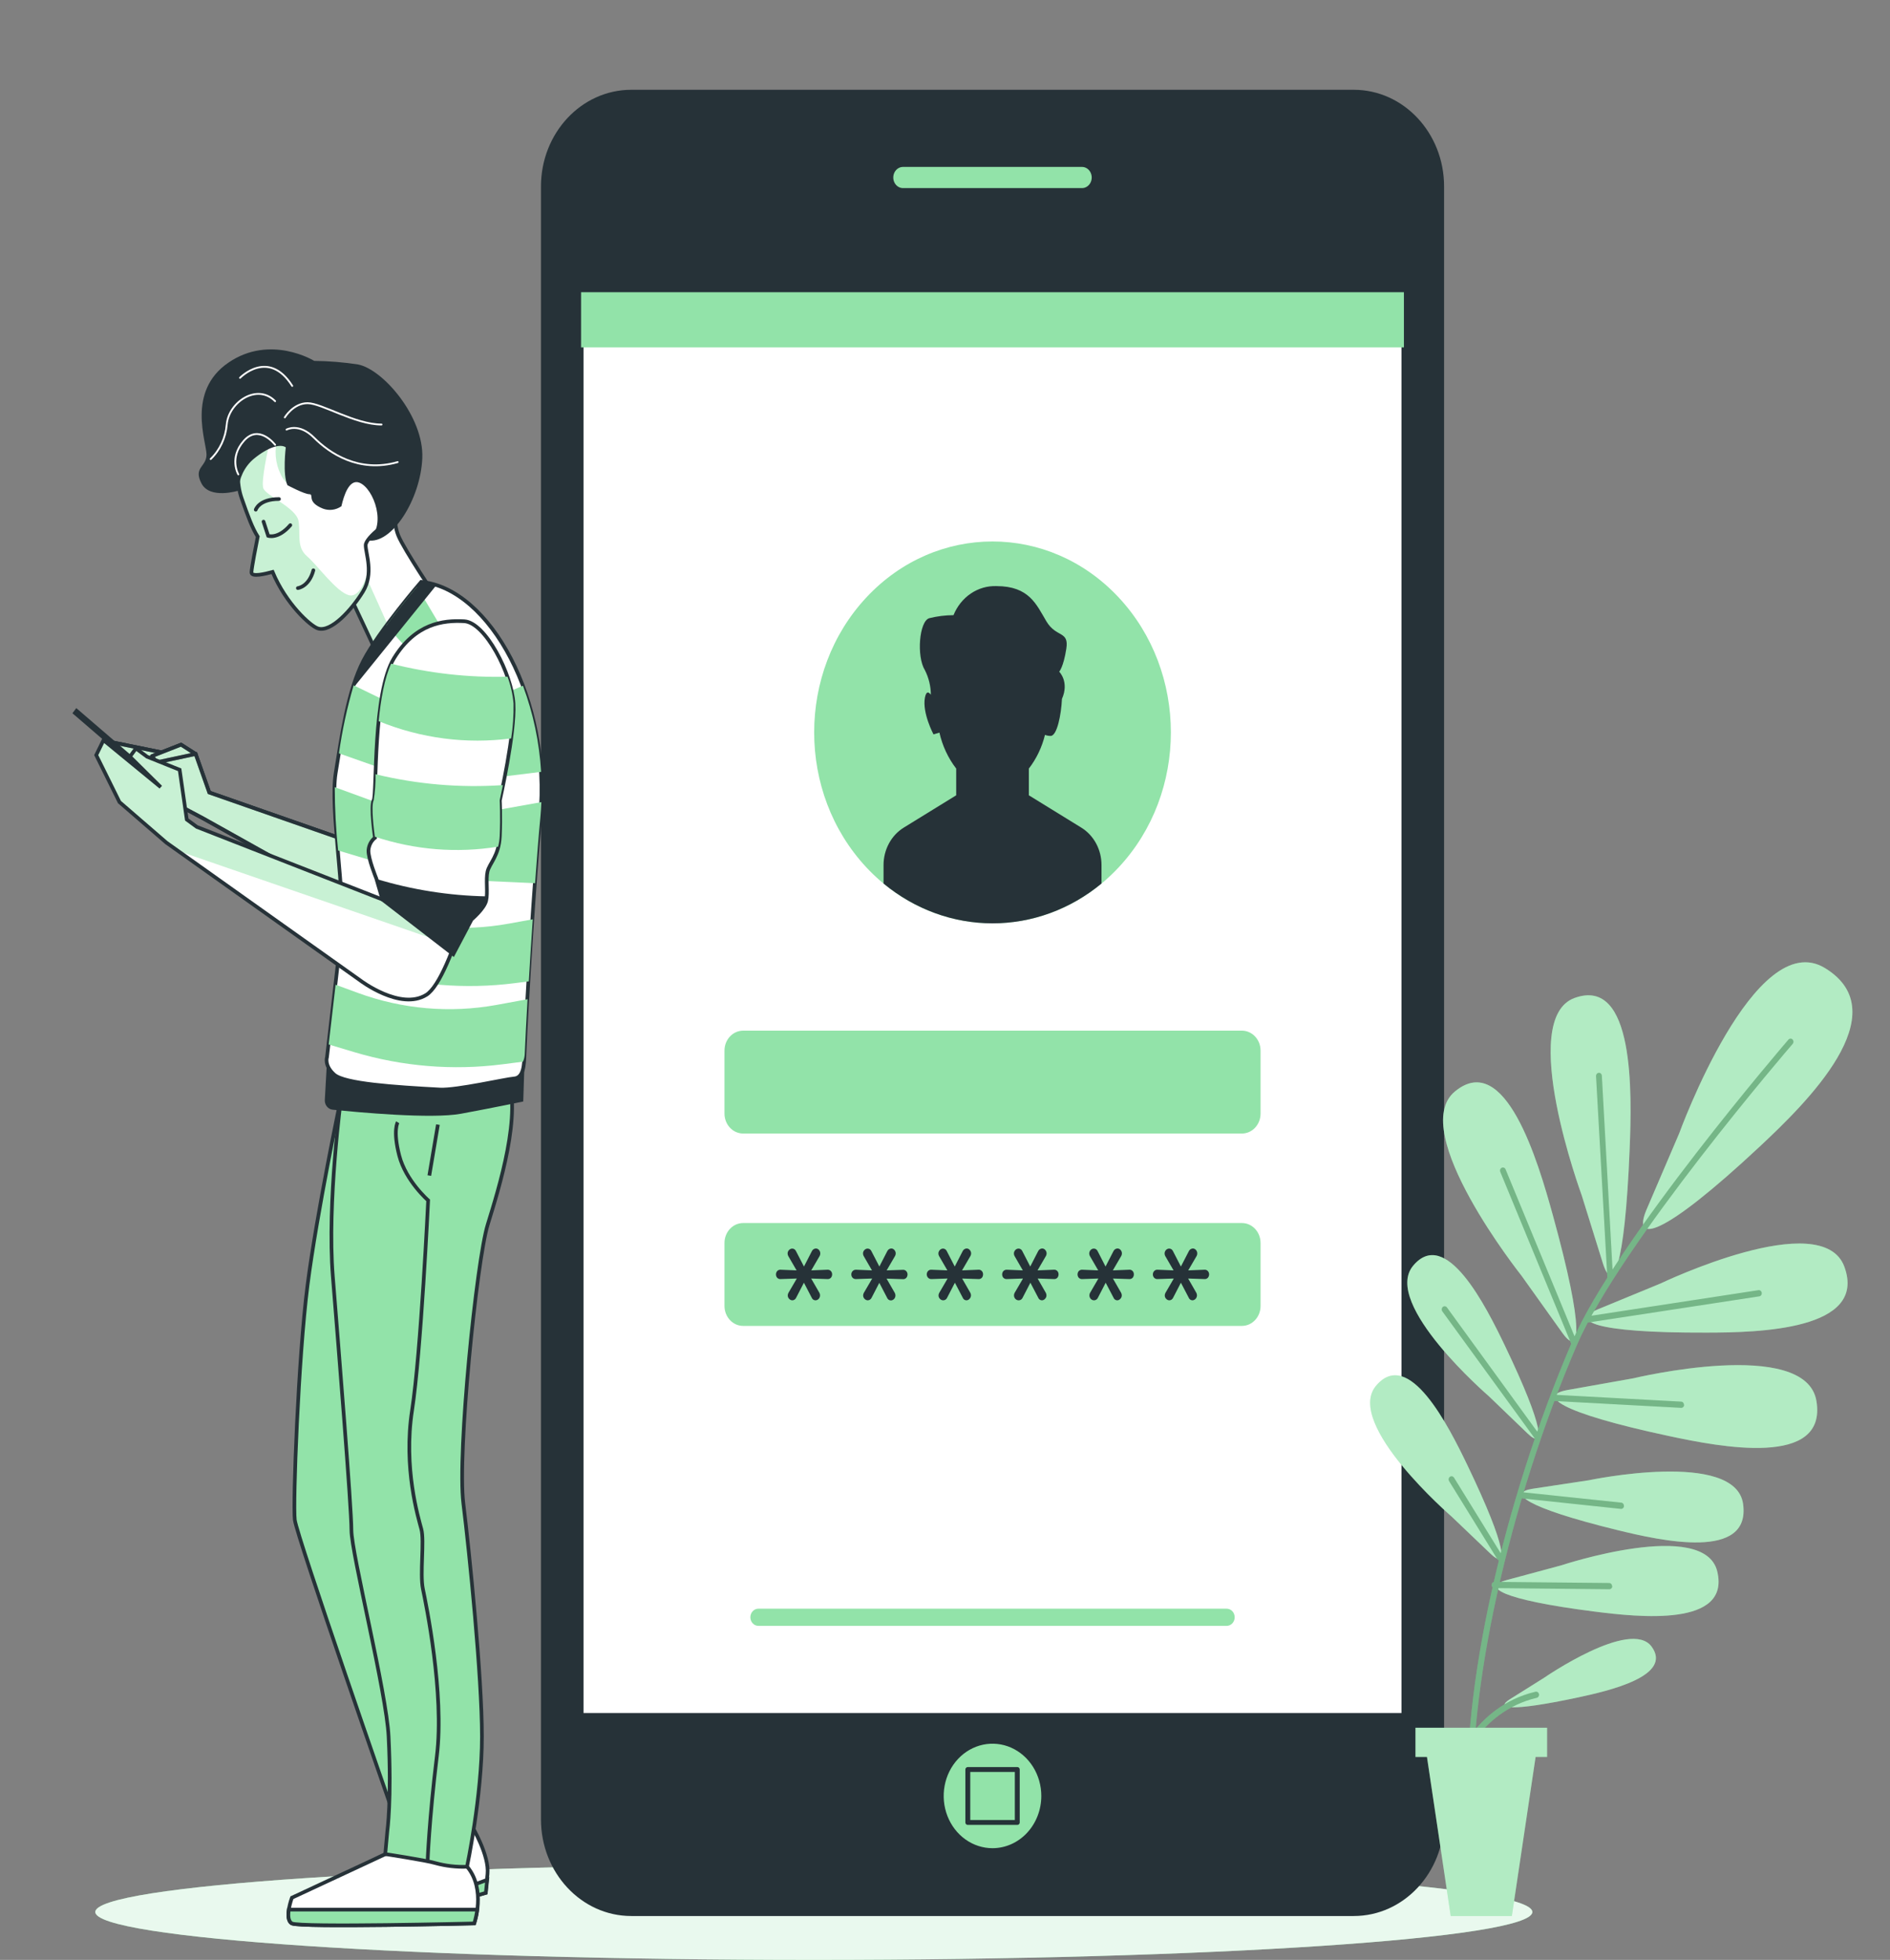 <svg width="517" height="536" viewBox="0 0 517 536" fill="none" xmlns="http://www.w3.org/2000/svg">
<rect x="0" y="0" width="517" height="536" fill="#808080" stroke="none"/>
<path d="M222.616 536C331.168 536 419.167 530.133 419.167 522.895C419.167 515.657 331.168 509.79 222.616 509.79C114.064 509.79 26.066 515.657 26.066 522.895C26.066 530.133 114.064 536 222.616 536Z" fill="#92E3A9"/>
<path opacity="0.8" d="M222.616 536C331.168 536 419.167 530.133 419.167 522.895C419.167 515.657 331.168 509.79 222.616 509.79C114.064 509.79 26.066 515.657 26.066 522.895C26.066 530.133 114.064 536 222.616 536Z" fill="white"/>
<path d="M370.315 24.555H172.684C159.04 24.555 147.979 36.394 147.979 50.997V497.555C147.979 512.159 159.04 523.997 172.684 523.997H370.315C383.96 523.997 395.021 512.159 395.021 497.555V50.997C395.021 36.394 383.96 24.555 370.315 24.555Z" fill="#263238"/>
<path d="M384.035 79.399H158.952V469.154H384.035V79.399Z" fill="white" stroke="#263238" stroke-width="1.337" stroke-miterlimit="10"/>
<path d="M305.997 237.222C325.05 216.83 325.05 183.768 305.997 163.376C286.944 142.984 256.054 142.984 237.001 163.376C217.948 183.768 217.948 216.83 237.001 237.222C256.054 257.614 286.944 257.614 305.997 237.222Z" fill="#92E3A9"/>
<path d="M335.552 444.644H207.46C207.172 444.646 206.886 444.587 206.619 444.47C206.352 444.353 206.11 444.181 205.905 443.964C205.701 443.746 205.539 443.487 205.428 443.202C205.317 442.918 205.26 442.612 205.26 442.304C205.259 441.994 205.314 441.687 205.424 441.4C205.534 441.114 205.696 440.854 205.901 440.635C206.105 440.416 206.349 440.242 206.616 440.125C206.884 440.007 207.171 439.947 207.46 439.949H335.552C335.84 439.949 336.126 440.01 336.392 440.129C336.658 440.247 336.9 440.421 337.103 440.64C337.306 440.858 337.467 441.118 337.576 441.404C337.686 441.689 337.741 441.995 337.739 442.304C337.739 442.924 337.509 443.52 337.099 443.959C336.688 444.398 336.132 444.644 335.552 444.644Z" fill="#92E3A9"/>
<path d="M339.722 281.87H203.277C200.461 281.87 198.178 284.313 198.178 287.327V304.542C198.178 307.556 200.461 309.999 203.277 309.999H339.722C342.538 309.999 344.821 307.556 344.821 304.542V287.327C344.821 284.313 342.538 281.87 339.722 281.87Z" fill="#92E3A9"/>
<path d="M339.722 334.481H203.277C200.461 334.481 198.178 336.925 198.178 339.939V357.154C198.178 360.168 200.461 362.611 203.277 362.611H339.722C342.538 362.611 344.821 360.168 344.821 357.154V339.939C344.821 336.925 342.538 334.481 339.722 334.481Z" fill="#92E3A9"/>
<path d="M295.792 226.346L281.436 217.501V210.193C283.515 207.501 285.021 204.357 285.849 200.98C286.343 201.167 286.863 201.264 287.387 201.265C289.167 201.265 290.299 195.359 290.49 191.14C292.562 186.445 289.739 183.696 289.739 183.696C289.739 183.696 290.909 182.444 291.685 177.423C292.46 172.401 288.951 174.497 286.217 169.897C283.484 165.297 281.525 160.289 272.549 160.289C270.075 160.202 267.634 160.914 265.543 162.331C263.453 163.748 261.809 165.806 260.825 168.237C258.591 168.245 256.364 168.524 254.188 169.067C251.441 169.897 250.666 179.519 253.005 183.288C254.053 185.348 254.612 187.652 254.633 189.997C254.01 189.181 253.361 188.963 253.005 190.814C252.23 194.992 255.358 200.843 255.358 200.843L256.973 200.354C257.786 203.963 259.356 207.328 261.563 210.193V217.501L247.207 226.346C245.531 227.382 244.138 228.872 243.17 230.666C242.201 232.46 241.691 234.495 241.689 236.566V241.629C250.227 248.688 260.711 252.517 271.5 252.517C282.288 252.517 292.772 248.688 301.31 241.629V236.566C301.311 234.494 300.802 232.458 299.833 230.664C298.864 228.869 297.47 227.38 295.792 226.346Z" fill="#263238"/>
<path d="M216.755 355.616C216.426 355.611 216.111 355.469 215.877 355.221C215.752 355.101 215.652 354.955 215.584 354.79C215.516 354.626 215.482 354.448 215.483 354.269C215.487 354.023 215.553 353.783 215.674 353.575L217.963 349.655L213.5 349.805C213.331 349.816 213.163 349.789 213.005 349.726C212.847 349.663 212.704 349.564 212.584 349.438C212.377 349.188 212.262 348.866 212.262 348.533C212.262 348.199 212.377 347.877 212.584 347.628C212.701 347.496 212.844 347.394 213.002 347.328C213.16 347.262 213.33 347.234 213.5 347.247L217.899 347.423L215.636 343.518C215.513 343.305 215.447 343.06 215.445 342.81C215.444 342.63 215.478 342.453 215.546 342.288C215.614 342.124 215.714 341.977 215.839 341.857C216.073 341.609 216.387 341.468 216.717 341.463C216.933 341.464 217.145 341.532 217.327 341.657C217.51 341.782 217.655 341.96 217.746 342.17L219.921 346.376L222.07 342.198C222.172 341.975 222.328 341.786 222.523 341.652C222.718 341.517 222.944 341.443 223.176 341.436C223.337 341.437 223.495 341.473 223.642 341.544C223.789 341.614 223.92 341.716 224.028 341.844C224.261 342.103 224.389 342.45 224.384 342.81C224.383 343.044 224.326 343.273 224.218 343.477L221.917 347.423L226.38 347.247C226.549 347.234 226.719 347.262 226.877 347.328C227.036 347.394 227.178 347.496 227.296 347.628C227.512 347.868 227.631 348.191 227.626 348.526C227.625 348.863 227.507 349.188 227.296 349.438C227.176 349.564 227.032 349.663 226.874 349.726C226.717 349.789 226.548 349.816 226.38 349.805L221.892 349.655L224.129 353.534C224.255 353.75 224.321 354 224.32 354.255C224.32 354.616 224.186 354.962 223.948 355.217C223.709 355.472 223.386 355.616 223.049 355.616C222.831 355.613 222.618 355.542 222.438 355.411C222.257 355.28 222.116 355.096 222.031 354.881L219.908 350.798L217.797 354.881C217.704 355.094 217.557 355.276 217.373 355.406C217.189 355.535 216.975 355.608 216.755 355.616Z" fill="#263238"/>
<path d="M237.379 355.616C237.05 355.611 236.735 355.469 236.501 355.221C236.376 355.101 236.277 354.955 236.209 354.79C236.141 354.626 236.106 354.448 236.107 354.269C236.111 354.023 236.177 353.783 236.298 353.575L238.587 349.655L234.136 349.805C233.967 349.813 233.797 349.785 233.638 349.722C233.478 349.659 233.332 349.562 233.208 349.438C233.04 349.251 232.927 349.015 232.886 348.759C232.844 348.503 232.875 348.24 232.975 348.004C233.076 347.767 233.24 347.569 233.447 347.434C233.654 347.299 233.894 347.233 234.136 347.247L238.523 347.423L236.26 343.518C236.137 343.305 236.071 343.06 236.069 342.81C236.068 342.63 236.102 342.453 236.17 342.288C236.238 342.124 236.338 341.977 236.463 341.857C236.697 341.609 237.012 341.468 237.341 341.463C237.557 341.464 237.769 341.532 237.951 341.657C238.134 341.782 238.279 341.96 238.371 342.17L240.545 346.376L242.694 342.198C242.796 341.975 242.953 341.786 243.148 341.652C243.343 341.517 243.568 341.443 243.8 341.436C243.961 341.435 244.12 341.471 244.267 341.541C244.414 341.612 244.545 341.715 244.652 341.844C244.77 341.971 244.863 342.122 244.926 342.288C244.99 342.453 245.022 342.631 245.021 342.81C245.016 343.045 244.955 343.275 244.843 343.477L242.541 347.423L247.017 347.274C247.184 347.262 247.352 347.29 247.508 347.355C247.665 347.421 247.805 347.524 247.92 347.655C248.136 347.896 248.255 348.219 248.25 348.553C248.249 348.89 248.132 349.215 247.92 349.465C247.802 349.591 247.661 349.689 247.505 349.753C247.35 349.816 247.183 349.843 247.017 349.832L242.516 349.682L244.754 353.561C244.879 353.778 244.945 354.027 244.944 354.282C244.944 354.643 244.81 354.989 244.572 355.245C244.333 355.5 244.01 355.643 243.673 355.643C243.455 355.64 243.242 355.569 243.062 355.438C242.881 355.308 242.74 355.123 242.656 354.908L240.532 350.826L238.421 354.908C238.324 355.117 238.176 355.293 237.992 355.417C237.808 355.542 237.596 355.611 237.379 355.616Z" fill="#263238"/>
<path d="M258.015 355.616C257.682 355.614 257.362 355.473 257.125 355.221C257 355.101 256.9 354.955 256.832 354.79C256.764 354.626 256.73 354.448 256.731 354.269C256.735 354.023 256.801 353.783 256.922 353.575L259.21 349.655L254.76 349.805C254.52 349.815 254.283 349.749 254.079 349.614C253.875 349.48 253.712 349.283 253.613 349.05C253.513 348.816 253.481 348.556 253.52 348.303C253.559 348.05 253.668 347.815 253.832 347.628C253.952 347.496 254.097 347.395 254.257 347.329C254.417 347.263 254.589 347.235 254.76 347.247L259.147 347.423L256.883 343.518C256.76 343.305 256.694 343.06 256.693 342.81C256.697 342.631 256.734 342.455 256.801 342.292C256.869 342.128 256.966 341.981 257.087 341.857C257.324 341.606 257.643 341.464 257.977 341.463C258.191 341.467 258.401 341.535 258.58 341.66C258.76 341.786 258.904 341.962 258.994 342.17L261.168 346.376L263.317 342.198C263.419 341.975 263.576 341.786 263.771 341.652C263.966 341.517 264.192 341.443 264.424 341.436C264.584 341.435 264.744 341.471 264.891 341.541C265.038 341.612 265.169 341.715 265.275 341.844C265.393 341.971 265.487 342.122 265.55 342.288C265.613 342.453 265.645 342.631 265.644 342.81C265.64 343.045 265.578 343.275 265.466 343.477L263.165 347.423L267.64 347.247C267.805 347.229 267.971 347.249 268.128 347.306C268.284 347.363 268.428 347.455 268.548 347.576C268.669 347.698 268.764 347.845 268.826 348.009C268.889 348.173 268.918 348.349 268.912 348.526C268.915 348.861 268.801 349.186 268.594 349.438C268.474 349.564 268.331 349.663 268.173 349.726C268.015 349.789 267.847 349.816 267.679 349.805L263.19 349.655L265.415 353.534C265.541 353.75 265.607 354 265.606 354.255C265.602 354.434 265.565 354.61 265.497 354.773C265.43 354.937 265.333 355.084 265.212 355.208C265.101 355.335 264.968 355.437 264.819 355.507C264.67 355.577 264.51 355.614 264.347 355.616C264.131 355.612 263.921 355.54 263.742 355.41C263.564 355.279 263.425 355.095 263.343 354.881L261.207 350.798L259.096 354.881C259.001 355.102 258.848 355.288 258.656 355.419C258.465 355.549 258.242 355.617 258.015 355.616Z" fill="#263238"/>
<path d="M278.639 355.616C278.306 355.614 277.986 355.473 277.749 355.221C277.51 354.97 277.373 354.628 277.368 354.269C277.364 354.024 277.426 353.783 277.546 353.575L279.835 349.655L275.384 349.805C275.215 349.813 275.045 349.785 274.886 349.722C274.726 349.659 274.58 349.562 274.456 349.438C274.249 349.188 274.134 348.866 274.134 348.533C274.134 348.199 274.249 347.877 274.456 347.628C274.579 347.501 274.725 347.401 274.884 347.336C275.044 347.27 275.214 347.24 275.384 347.247L279.784 347.423L277.533 343.518C277.41 343.305 277.344 343.06 277.343 342.81C277.347 342.631 277.383 342.455 277.451 342.292C277.519 342.128 277.616 341.981 277.737 341.857C277.974 341.606 278.293 341.464 278.627 341.463C278.843 341.464 279.055 341.532 279.238 341.657C279.42 341.782 279.565 341.96 279.657 342.17L281.818 346.376L283.967 342.198C284.069 341.975 284.226 341.786 284.421 341.652C284.616 341.517 284.842 341.443 285.073 341.436C285.234 341.435 285.393 341.471 285.54 341.541C285.687 341.612 285.819 341.715 285.925 341.844C286.043 341.971 286.136 342.122 286.2 342.288C286.263 342.453 286.295 342.631 286.294 342.81C286.289 343.045 286.228 343.275 286.116 343.477L283.815 347.423L288.29 347.247C288.455 347.229 288.621 347.249 288.778 347.306C288.934 347.363 289.077 347.455 289.198 347.576C289.318 347.698 289.413 347.845 289.476 348.009C289.539 348.173 289.568 348.349 289.562 348.526C289.564 348.861 289.451 349.186 289.244 349.438C289.124 349.564 288.981 349.663 288.823 349.726C288.665 349.789 288.497 349.816 288.328 349.805L283.84 349.655L286.065 353.534C286.19 353.75 286.257 354 286.256 354.255C286.257 354.435 286.223 354.612 286.155 354.777C286.087 354.941 285.987 355.088 285.862 355.208C285.751 355.335 285.617 355.437 285.469 355.507C285.32 355.577 285.159 355.614 284.997 355.616C284.781 355.612 284.57 355.54 284.392 355.41C284.213 355.279 284.074 355.095 283.992 354.881L281.856 350.798L279.746 354.881C279.649 355.106 279.492 355.295 279.296 355.426C279.099 355.557 278.871 355.623 278.639 355.616Z" fill="#263238"/>
<path d="M299.263 355.616C298.929 355.614 298.61 355.473 298.373 355.221C298.176 355.008 298.05 354.73 298.016 354.433C297.981 354.135 298.04 353.833 298.182 353.575L300.458 349.655L296.008 349.805C295.838 349.813 295.668 349.785 295.509 349.722C295.35 349.659 295.204 349.562 295.08 349.438C294.872 349.188 294.758 348.866 294.758 348.533C294.758 348.199 294.872 347.877 295.08 347.628C295.203 347.501 295.348 347.401 295.508 347.336C295.667 347.27 295.837 347.24 296.008 347.247L300.407 347.423L298.144 343.518C298.021 343.305 297.955 343.06 297.953 342.81C297.958 342.451 298.095 342.109 298.335 341.857C298.572 341.606 298.891 341.464 299.225 341.463C299.441 341.464 299.653 341.532 299.836 341.657C300.018 341.782 300.163 341.96 300.255 342.17L302.416 346.376L304.565 342.198C304.667 341.975 304.824 341.786 305.019 341.652C305.214 341.517 305.44 341.443 305.671 341.436C305.834 341.435 305.995 341.471 306.144 341.541C306.293 341.611 306.427 341.715 306.536 341.844C306.769 342.103 306.897 342.45 306.892 342.81C306.888 343.045 306.826 343.275 306.714 343.477L304.413 347.423L308.888 347.247C309.053 347.229 309.219 347.249 309.376 347.306C309.532 347.363 309.676 347.455 309.796 347.576C309.917 347.698 310.011 347.845 310.074 348.009C310.137 348.173 310.166 348.349 310.16 348.526C310.163 348.861 310.049 349.186 309.842 349.438C309.722 349.564 309.579 349.663 309.421 349.726C309.263 349.789 309.095 349.816 308.926 349.805L304.438 349.655L306.663 353.534C306.789 353.75 306.855 354 306.854 354.255C306.855 354.435 306.821 354.612 306.753 354.777C306.685 354.941 306.585 355.088 306.46 355.208C306.349 355.335 306.215 355.437 306.067 355.507C305.918 355.577 305.758 355.614 305.595 355.616C305.379 355.612 305.169 355.54 304.99 355.41C304.811 355.279 304.673 355.095 304.591 354.881L302.454 350.798L300.344 354.881C300.249 355.102 300.096 355.288 299.904 355.419C299.713 355.549 299.49 355.617 299.263 355.616Z" fill="#263238"/>
<path d="M319.887 355.616C319.558 355.611 319.243 355.469 319.01 355.221C318.885 355.101 318.785 354.955 318.717 354.79C318.649 354.626 318.614 354.448 318.616 354.269C318.619 354.023 318.685 353.783 318.806 353.575L321.082 349.655L316.632 349.805C316.468 349.818 316.304 349.795 316.149 349.736C315.994 349.678 315.853 349.585 315.733 349.465C315.613 349.345 315.518 349.199 315.454 349.037C315.39 348.876 315.358 348.701 315.36 348.526C315.36 348.359 315.39 348.194 315.448 348.04C315.507 347.886 315.594 347.746 315.704 347.628C315.821 347.496 315.964 347.394 316.122 347.328C316.28 347.262 316.45 347.234 316.619 347.247L321.019 347.423L318.755 343.518C318.632 343.305 318.566 343.06 318.565 342.81C318.569 342.451 318.707 342.109 318.946 341.857C319.183 341.606 319.503 341.464 319.836 341.463C320.053 341.464 320.265 341.532 320.447 341.657C320.629 341.782 320.775 341.96 320.866 342.17L323.028 346.376L325.189 342.198C325.29 341.977 325.445 341.789 325.638 341.655C325.83 341.521 326.053 341.445 326.283 341.436C326.446 341.435 326.607 341.471 326.756 341.541C326.905 341.611 327.038 341.715 327.147 341.844C327.381 342.103 327.509 342.45 327.503 342.81C327.503 343.044 327.446 343.273 327.338 343.477L325.037 347.423L329.5 347.247C329.669 347.234 329.839 347.262 329.997 347.328C330.155 347.394 330.298 347.496 330.415 347.628C330.632 347.868 330.751 348.191 330.746 348.526C330.745 348.863 330.627 349.188 330.415 349.438C330.295 349.564 330.152 349.663 329.994 349.726C329.836 349.789 329.668 349.816 329.5 349.805L325.011 349.655L327.236 353.534C327.362 353.75 327.428 354 327.427 354.255C327.422 354.614 327.285 354.956 327.046 355.208C326.814 355.461 326.499 355.607 326.168 355.616C325.952 355.612 325.742 355.54 325.563 355.41C325.385 355.279 325.246 355.095 325.164 354.881L323.028 350.798L320.917 354.881C320.825 355.093 320.681 355.275 320.499 355.404C320.317 355.534 320.105 355.607 319.887 355.616Z" fill="#263238"/>
<g style="mix-blend-mode:multiply">
<path d="M384.035 79.916H158.952V95.008H384.035V79.916Z" fill="#92E3A9"/>
</g>
<path d="M295.97 52.113H247.016C246.133 52.113 245.286 51.737 244.661 51.069C244.036 50.4 243.685 49.493 243.685 48.548C243.685 47.602 244.036 46.695 244.661 46.026C245.286 45.358 246.133 44.982 247.016 44.982H295.97C296.853 44.982 297.701 45.358 298.325 46.026C298.95 46.695 299.301 47.602 299.301 48.548C299.301 49.493 298.95 50.4 298.325 51.069C297.701 51.737 296.853 52.113 295.97 52.113Z" fill="#92E3A9" stroke="#263238" stroke-width="1.337" stroke-linecap="round" stroke-linejoin="round"/>
<path d="M284.844 491.173C284.846 488.346 284.065 485.581 282.599 483.229C281.133 480.877 279.048 479.044 276.608 477.96C274.168 476.877 271.482 476.593 268.891 477.144C266.3 477.695 263.92 479.056 262.052 481.055C260.185 483.055 258.913 485.602 258.398 488.375C257.883 491.148 258.149 494.022 259.161 496.634C260.173 499.245 261.886 501.477 264.084 503.046C266.281 504.615 268.864 505.451 271.506 505.449C275.042 505.445 278.433 503.94 280.933 501.263C283.434 498.587 284.84 494.958 284.844 491.173Z" fill="#92E3A9"/>
<path d="M278.27 483.933H264.741V498.413H278.27V483.933Z" fill="#92E3A9" stroke="#263238" stroke-width="1.337" stroke-linecap="round" stroke-linejoin="round"/>
<path d="M432.657 326.861C432.657 326.861 414.932 278.658 430.712 272.929C447.14 266.955 446.415 298.786 445.779 314.3C444.444 347.451 441.024 353.615 438.468 345.518L432.657 326.861ZM427.33 364.462C432.199 371.266 433.573 364.217 424.787 332.386C420.667 317.416 411.715 287.137 397.983 298.5C384.798 309.387 416.178 348.852 416.178 348.852L427.33 364.462ZM417.92 392.087C422.561 396.497 422.65 390.931 411.626 367.945C406.451 357.181 395.504 335.393 386.539 346.171C377.931 356.569 407.265 381.84 407.265 381.84L417.92 392.087ZM407.748 424.939C412.389 429.362 412.478 423.782 401.454 400.811C396.279 390.046 385.332 368.245 376.367 379.037C367.81 389.461 397.055 414.732 397.055 414.732L407.748 424.939ZM437.12 358.065C429.695 361.168 435.594 364.543 466.607 364.448C481.153 364.448 510.855 363.74 504.523 346.444C498.458 329.827 454.286 350.989 454.286 350.989L437.12 358.065ZM428.665 380.166C420.807 381.622 425.969 386.195 456.384 392.7C470.637 395.762 499.869 401.409 496.881 383.174C494.02 365.591 446.796 376.941 446.796 376.941L428.665 380.166ZM419.205 407.152C412.516 408.187 416.789 412.174 442.359 418.434C454.349 421.373 478.953 426.885 476.817 411.33C474.782 396.361 434.603 404.825 434.603 404.825L419.205 407.152ZM412.021 432.152C405.472 433.934 410.113 437.418 436.179 440.739C448.386 442.29 473.396 444.985 469.747 429.756C466.225 415.141 427.113 428.083 427.113 428.083L412.021 432.152ZM450.344 330.943C446.529 340.088 454.451 338.7 481.382 313.551C493.995 301.752 519.298 277.066 499.259 264.777C480.021 252.965 459.334 309.959 459.334 309.959L450.344 330.943ZM413.012 464.717C408.982 467.235 412.936 468.215 431.424 464.268C440.096 462.431 457.731 458.348 451.768 450.292C445.995 442.535 422.345 458.866 422.345 458.866L413.012 464.717Z" fill="#92E3A9"/>
<path opacity="0.3" d="M432.657 326.861C432.657 326.861 414.932 278.658 430.712 272.929C447.14 266.955 446.415 298.786 445.779 314.3C444.444 347.451 441.024 353.615 438.468 345.518L432.657 326.861ZM427.33 364.462C432.199 371.266 433.573 364.217 424.787 332.386C420.667 317.416 411.715 287.137 397.983 298.5C384.798 309.387 416.178 348.852 416.178 348.852L427.33 364.462ZM417.92 392.087C422.561 396.497 422.65 390.931 411.626 367.945C406.451 357.181 395.504 335.393 386.539 346.171C377.931 356.569 407.265 381.84 407.265 381.84L417.92 392.087ZM407.748 424.939C412.389 429.362 412.478 423.782 401.454 400.811C396.279 390.046 385.332 368.245 376.367 379.037C367.81 389.461 397.055 414.732 397.055 414.732L407.748 424.939ZM437.12 358.065C429.695 361.168 435.594 364.543 466.607 364.448C481.153 364.448 510.855 363.74 504.523 346.444C498.458 329.827 454.286 350.989 454.286 350.989L437.12 358.065ZM428.665 380.166C420.807 381.622 425.969 386.195 456.384 392.7C470.637 395.762 499.869 401.409 496.881 383.174C494.02 365.591 446.796 376.941 446.796 376.941L428.665 380.166ZM419.205 407.152C412.516 408.187 416.789 412.174 442.359 418.434C454.349 421.373 478.953 426.885 476.817 411.33C474.782 396.361 434.603 404.825 434.603 404.825L419.205 407.152ZM412.021 432.152C405.472 433.934 410.113 437.418 436.179 440.739C448.386 442.29 473.396 444.985 469.747 429.756C466.225 415.141 427.113 428.083 427.113 428.083L412.021 432.152ZM450.344 330.943C446.529 340.088 454.451 338.7 481.382 313.551C493.995 301.752 519.298 277.066 499.259 264.777C480.021 252.965 459.334 309.959 459.334 309.959L450.344 330.943ZM413.012 464.717C408.982 467.235 412.936 468.215 431.424 464.268C440.096 462.431 457.731 458.348 451.768 450.292C445.995 442.535 422.345 458.866 422.345 458.866L413.012 464.717Z" fill="white"/>
<path d="M440.477 349.301L437.387 294.281L440.477 349.301ZM430.699 367.455L411.169 320.138L430.699 367.455ZM481.102 353.697L434.297 360.882L481.102 353.697ZM420.578 392.958L395.237 358.161L420.578 392.958ZM425.028 382.289L459.944 384.167L425.028 382.289ZM416.763 408.976L443.465 411.806L416.763 408.976ZM410.317 425.932L397.055 404.58L410.317 425.932ZM408.791 433.472L440.185 433.785L408.791 433.472ZM402.433 496.507C402.644 496.49 402.839 496.384 402.977 496.214C403.115 496.043 403.185 495.821 403.171 495.596C401.175 463.506 412.771 410.949 431.373 367.809C443.262 340.238 489.863 286.048 490.358 285.503C490.508 285.343 490.592 285.125 490.592 284.898C490.592 284.671 490.508 284.453 490.358 284.292C490.285 284.213 490.198 284.151 490.102 284.108C490.006 284.065 489.903 284.043 489.799 284.043C489.695 284.043 489.592 284.065 489.496 284.108C489.4 284.151 489.313 284.213 489.239 284.292C488.769 284.837 441.977 339.231 429.987 367.047C411.041 411.235 399.598 462.839 401.632 495.704C401.648 495.921 401.739 496.124 401.887 496.272C402.036 496.421 402.23 496.505 402.433 496.507ZM440.464 350.145C440.675 350.131 440.871 350.029 441.012 349.861C441.152 349.693 441.225 349.472 441.214 349.247L438.176 294.199C438.171 294.087 438.145 293.977 438.1 293.876C438.055 293.775 437.992 293.684 437.913 293.609C437.835 293.535 437.744 293.477 437.645 293.441C437.546 293.404 437.441 293.389 437.336 293.397C437.126 293.411 436.929 293.513 436.789 293.681C436.649 293.849 436.576 294.07 436.586 294.295L439.676 349.315C439.686 349.532 439.773 349.736 439.92 349.885C440.067 350.035 440.262 350.118 440.464 350.118V350.145ZM430.979 368.231C431.169 368.139 431.319 367.97 431.395 367.762C431.471 367.553 431.467 367.321 431.386 367.115L411.843 319.798C411.758 319.592 411.601 319.43 411.406 319.349C411.21 319.267 410.992 319.272 410.8 319.362C410.608 319.452 410.457 319.621 410.381 319.83C410.304 320.039 410.309 320.272 410.393 320.478L429.923 367.796C429.985 367.947 430.086 368.077 430.214 368.169C430.343 368.261 430.494 368.311 430.648 368.313C430.78 368.32 430.911 368.292 431.03 368.231H430.979ZM434.361 361.699L481.14 354.541C481.253 354.538 481.364 354.51 481.466 354.458C481.568 354.407 481.659 354.332 481.732 354.24C481.806 354.148 481.86 354.041 481.892 353.925C481.924 353.809 481.932 353.687 481.917 353.567C481.902 353.447 481.863 353.332 481.803 353.23C481.743 353.127 481.664 353.039 481.57 352.972C481.476 352.904 481.37 352.859 481.259 352.839C481.147 352.818 481.033 352.823 480.924 352.853L434.145 360.011C433.936 360.026 433.741 360.129 433.602 360.297C433.464 360.465 433.394 360.686 433.407 360.91C433.421 361.133 433.517 361.342 433.674 361.49C433.832 361.638 434.038 361.713 434.247 361.699H434.361ZM421.023 393.639C421.189 393.499 421.297 393.295 421.323 393.071C421.349 392.846 421.292 392.62 421.163 392.441L395.809 357.575C395.679 357.395 395.487 357.277 395.276 357.248C395.065 357.218 394.852 357.28 394.683 357.419C394.515 357.558 394.405 357.763 394.377 357.989C394.35 358.215 394.407 358.443 394.537 358.623L419.942 393.543C420.016 393.645 420.11 393.727 420.218 393.784C420.326 393.841 420.445 393.87 420.565 393.87C420.755 393.86 420.935 393.778 421.074 393.639H421.023ZM460.643 384.208C460.65 383.983 460.574 383.764 460.431 383.598C460.288 383.433 460.091 383.334 459.88 383.323L425.028 381.432C424.832 381.446 424.648 381.537 424.511 381.687C424.373 381.837 424.292 382.036 424.283 382.246C424.274 382.456 424.336 382.662 424.46 382.825C424.583 382.989 424.758 383.098 424.952 383.133L459.868 385.024C460.078 385.032 460.283 384.95 460.437 384.797C460.592 384.645 460.684 384.433 460.694 384.208H460.643ZM444.203 411.888C444.215 411.776 444.206 411.663 444.177 411.554C444.147 411.446 444.098 411.345 444.032 411.258C443.965 411.17 443.883 411.098 443.79 411.045C443.697 410.992 443.595 410.959 443.49 410.949L416.789 408.132C416.685 408.121 416.58 408.132 416.481 408.164C416.381 408.196 416.288 408.249 416.208 408.32C416.128 408.391 416.061 408.478 416.012 408.577C415.964 408.675 415.934 408.783 415.924 408.894C415.906 409.117 415.971 409.339 416.104 409.512C416.237 409.685 416.428 409.795 416.636 409.819L443.338 412.65H443.414C443.619 412.665 443.822 412.594 443.979 412.452C444.135 412.309 444.234 412.107 444.253 411.888H444.203ZM410.698 426.64C410.875 426.515 410.998 426.32 411.041 426.098C411.084 425.877 411.043 425.646 410.927 425.456L397.729 404.104C397.608 403.92 397.425 403.793 397.219 403.75C397.013 403.707 396.799 403.751 396.623 403.872C396.446 403.997 396.323 404.192 396.28 404.414C396.237 404.636 396.278 404.867 396.394 405.056L409.592 426.409C409.667 426.525 409.768 426.621 409.885 426.687C410.003 426.754 410.133 426.789 410.266 426.79C410.438 426.8 410.608 426.747 410.749 426.64H410.698ZM440.986 433.785C440.982 433.561 440.899 433.346 440.752 433.187C440.605 433.027 440.406 432.934 440.197 432.927L408.804 432.614C408.595 432.614 408.394 432.703 408.246 432.861C408.098 433.02 408.015 433.234 408.015 433.458C408.012 433.57 408.03 433.682 408.068 433.787C408.106 433.892 408.164 433.987 408.238 434.068C408.311 434.148 408.4 434.211 408.497 434.254C408.594 434.296 408.699 434.317 408.804 434.315L440.197 434.628C440.305 434.634 440.412 434.616 440.513 434.576C440.613 434.537 440.706 434.475 440.784 434.397C440.862 434.318 440.925 434.223 440.968 434.118C441.012 434.013 441.035 433.899 441.036 433.785H440.986ZM398.86 484.028C398.924 483.878 404.277 468.092 420.374 464.323C420.582 464.274 420.762 464.139 420.877 463.947C420.991 463.756 421.03 463.524 420.985 463.302C420.933 463.084 420.806 462.896 420.628 462.777C420.45 462.658 420.236 462.617 420.031 462.662C403.056 466.636 397.424 483.307 397.36 483.47C397.295 483.685 397.31 483.919 397.402 484.122C397.495 484.325 397.657 484.482 397.856 484.559H398.11C398.279 484.574 398.449 484.531 398.593 484.436C398.737 484.34 398.849 484.197 398.911 484.028H398.86ZM402.433 496.507C402.644 496.49 402.839 496.384 402.977 496.214C403.115 496.043 403.185 495.821 403.171 495.596C401.175 463.506 412.771 410.949 431.373 367.809C443.262 340.238 489.863 286.048 490.358 285.503C490.508 285.343 490.592 285.125 490.592 284.898C490.592 284.671 490.508 284.453 490.358 284.292C490.285 284.213 490.198 284.151 490.102 284.108C490.006 284.065 489.903 284.043 489.799 284.043C489.695 284.043 489.592 284.065 489.496 284.108C489.4 284.151 489.313 284.213 489.239 284.292C488.769 284.837 441.977 339.231 429.987 367.047C411.041 411.235 399.598 462.839 401.632 495.704C401.648 495.921 401.739 496.124 401.887 496.272C402.036 496.421 402.23 496.505 402.433 496.507ZM440.464 350.145C440.675 350.131 440.871 350.029 441.012 349.861C441.152 349.693 441.225 349.472 441.214 349.247L438.176 294.199C438.171 294.087 438.145 293.977 438.1 293.876C438.055 293.775 437.992 293.684 437.913 293.609C437.835 293.535 437.744 293.477 437.645 293.441C437.546 293.404 437.441 293.389 437.336 293.397C437.126 293.411 436.929 293.513 436.789 293.681C436.649 293.849 436.576 294.07 436.586 294.295L439.676 349.315C439.686 349.532 439.773 349.736 439.92 349.885C440.067 350.035 440.262 350.118 440.464 350.118V350.145ZM430.979 368.231C431.169 368.139 431.319 367.97 431.395 367.762C431.471 367.553 431.467 367.321 431.386 367.115L411.843 319.798C411.758 319.592 411.601 319.43 411.406 319.349C411.21 319.267 410.992 319.272 410.8 319.362C410.608 319.452 410.457 319.621 410.381 319.83C410.304 320.039 410.309 320.272 410.393 320.478L429.923 367.796C429.985 367.947 430.086 368.077 430.214 368.169C430.343 368.261 430.494 368.311 430.648 368.313C430.78 368.32 430.911 368.292 431.03 368.231H430.979ZM434.361 361.699L481.14 354.541C481.253 354.538 481.364 354.51 481.466 354.458C481.568 354.407 481.659 354.332 481.732 354.24C481.806 354.148 481.86 354.041 481.892 353.925C481.924 353.809 481.932 353.687 481.917 353.567C481.902 353.447 481.863 353.332 481.803 353.23C481.743 353.127 481.664 353.039 481.57 352.972C481.476 352.904 481.37 352.859 481.259 352.839C481.147 352.818 481.033 352.823 480.924 352.853L434.145 360.011C433.936 360.026 433.741 360.129 433.602 360.297C433.464 360.465 433.394 360.686 433.407 360.91C433.421 361.133 433.517 361.342 433.674 361.49C433.832 361.638 434.038 361.713 434.247 361.699H434.361ZM421.023 393.639C421.189 393.499 421.297 393.295 421.323 393.071C421.349 392.846 421.292 392.62 421.163 392.441L395.809 357.575C395.744 357.486 395.664 357.411 395.573 357.355C395.482 357.299 395.381 357.262 395.276 357.248C395.172 357.233 395.066 357.241 394.964 357.27C394.862 357.3 394.767 357.35 394.683 357.419C394.6 357.488 394.53 357.573 394.477 357.671C394.425 357.769 394.391 357.877 394.377 357.989C394.364 358.101 394.371 358.214 394.398 358.323C394.426 358.432 394.473 358.534 394.537 358.623L419.942 393.543C420.016 393.645 420.11 393.727 420.218 393.784C420.326 393.841 420.445 393.87 420.565 393.87C420.755 393.86 420.935 393.778 421.074 393.639H421.023ZM460.643 384.208C460.65 383.983 460.574 383.764 460.431 383.598C460.288 383.433 460.091 383.334 459.88 383.323L425.028 381.432C424.832 381.446 424.648 381.537 424.511 381.687C424.373 381.837 424.292 382.036 424.283 382.246C424.274 382.456 424.336 382.662 424.46 382.825C424.583 382.989 424.758 383.098 424.952 383.133L459.868 385.024C460.078 385.032 460.283 384.95 460.437 384.797C460.592 384.645 460.684 384.433 460.694 384.208H460.643ZM444.203 411.888C444.215 411.776 444.206 411.663 444.177 411.554C444.147 411.446 444.098 411.345 444.032 411.258C443.965 411.17 443.883 411.098 443.79 411.045C443.697 410.992 443.595 410.959 443.49 410.949L416.789 408.132C416.685 408.121 416.58 408.132 416.481 408.164C416.381 408.196 416.288 408.249 416.208 408.32C416.128 408.391 416.061 408.478 416.012 408.577C415.964 408.675 415.934 408.783 415.924 408.894C415.906 409.117 415.971 409.339 416.104 409.512C416.237 409.685 416.428 409.795 416.636 409.819L443.338 412.65H443.414C443.619 412.665 443.822 412.594 443.979 412.452C444.135 412.309 444.234 412.107 444.253 411.888H444.203ZM410.698 426.64C410.875 426.515 410.998 426.32 411.041 426.098C411.084 425.877 411.043 425.646 410.927 425.456L397.729 404.104C397.608 403.92 397.425 403.793 397.219 403.75C397.013 403.707 396.799 403.751 396.623 403.872C396.446 403.997 396.323 404.192 396.28 404.414C396.237 404.636 396.278 404.867 396.394 405.056L409.592 426.409C409.667 426.525 409.768 426.621 409.885 426.687C410.003 426.754 410.133 426.789 410.266 426.79C410.438 426.8 410.608 426.747 410.749 426.64H410.698ZM440.986 433.785C440.982 433.561 440.899 433.346 440.752 433.187C440.605 433.027 440.406 432.934 440.197 432.927L408.804 432.614C408.595 432.614 408.394 432.703 408.246 432.861C408.098 433.02 408.015 433.234 408.015 433.458C408.012 433.57 408.03 433.682 408.068 433.787C408.106 433.892 408.164 433.987 408.238 434.068C408.311 434.148 408.4 434.211 408.497 434.254C408.594 434.296 408.699 434.317 408.804 434.315L440.197 434.628C440.305 434.634 440.412 434.616 440.513 434.576C440.613 434.537 440.706 434.475 440.784 434.397C440.862 434.318 440.925 434.223 440.968 434.118C441.012 434.013 441.035 433.899 441.036 433.785H440.986ZM398.86 484.028C398.924 483.878 404.277 468.092 420.374 464.323C420.582 464.274 420.762 464.139 420.877 463.947C420.991 463.756 421.03 463.524 420.985 463.302C420.933 463.084 420.806 462.896 420.628 462.777C420.45 462.658 420.236 462.617 420.031 462.662C403.056 466.636 397.424 483.307 397.36 483.47C397.295 483.685 397.31 483.919 397.402 484.122C397.495 484.325 397.657 484.482 397.856 484.559H398.11C398.279 484.574 398.449 484.531 398.593 484.436C398.737 484.34 398.849 484.197 398.911 484.028H398.86Z" fill="#92E3A9"/>
<path opacity="0.2" d="M440.477 349.301L437.387 294.281L440.477 349.301ZM430.699 367.455L411.169 320.138L430.699 367.455ZM481.102 353.697L434.297 360.882L481.102 353.697ZM420.578 392.958L395.237 358.161L420.578 392.958ZM425.028 382.289L459.944 384.167L425.028 382.289ZM416.763 408.976L443.465 411.806L416.763 408.976ZM410.317 425.932L397.055 404.58L410.317 425.932ZM408.791 433.472L440.185 433.785L408.791 433.472ZM402.433 496.507C402.644 496.49 402.839 496.384 402.977 496.214C403.115 496.043 403.185 495.821 403.171 495.596C401.175 463.506 412.771 410.949 431.373 367.809C443.262 340.238 489.863 286.048 490.358 285.503C490.508 285.343 490.592 285.125 490.592 284.898C490.592 284.671 490.508 284.453 490.358 284.292C490.285 284.213 490.198 284.151 490.102 284.108C490.006 284.065 489.903 284.043 489.799 284.043C489.695 284.043 489.592 284.065 489.496 284.108C489.4 284.151 489.313 284.213 489.239 284.292C488.769 284.837 441.977 339.231 429.987 367.047C411.041 411.235 399.598 462.839 401.632 495.704C401.648 495.921 401.739 496.124 401.887 496.272C402.036 496.421 402.23 496.505 402.433 496.507ZM440.464 350.145C440.675 350.131 440.871 350.029 441.012 349.861C441.152 349.693 441.225 349.472 441.214 349.247L438.176 294.199C438.171 294.087 438.145 293.977 438.1 293.876C438.055 293.775 437.992 293.684 437.913 293.609C437.835 293.535 437.744 293.477 437.645 293.441C437.546 293.404 437.441 293.389 437.336 293.397C437.126 293.411 436.929 293.513 436.789 293.681C436.649 293.849 436.576 294.07 436.586 294.295L439.676 349.315C439.686 349.532 439.773 349.736 439.92 349.885C440.067 350.035 440.262 350.118 440.464 350.118V350.145ZM430.979 368.231C431.169 368.139 431.319 367.97 431.395 367.762C431.471 367.553 431.467 367.321 431.386 367.115L411.843 319.798C411.758 319.592 411.601 319.43 411.406 319.349C411.21 319.267 410.992 319.272 410.8 319.362C410.608 319.452 410.457 319.621 410.381 319.83C410.304 320.039 410.309 320.272 410.393 320.478L429.923 367.796C429.985 367.947 430.086 368.077 430.214 368.169C430.343 368.261 430.494 368.311 430.648 368.313C430.78 368.32 430.911 368.292 431.03 368.231H430.979ZM434.361 361.699L481.14 354.541C481.253 354.538 481.364 354.51 481.466 354.458C481.568 354.407 481.659 354.332 481.732 354.24C481.806 354.148 481.86 354.041 481.892 353.925C481.924 353.809 481.932 353.687 481.917 353.567C481.902 353.447 481.863 353.332 481.803 353.23C481.743 353.127 481.664 353.039 481.57 352.972C481.476 352.904 481.37 352.859 481.259 352.839C481.147 352.818 481.033 352.823 480.924 352.853L434.145 360.011C433.936 360.026 433.741 360.129 433.602 360.297C433.464 360.465 433.394 360.686 433.407 360.91C433.421 361.133 433.517 361.342 433.674 361.49C433.832 361.638 434.038 361.713 434.247 361.699H434.361ZM421.023 393.639C421.189 393.499 421.297 393.295 421.323 393.071C421.349 392.846 421.292 392.62 421.163 392.441L395.809 357.575C395.679 357.395 395.487 357.277 395.276 357.248C395.065 357.218 394.852 357.28 394.683 357.419C394.515 357.558 394.405 357.763 394.377 357.989C394.35 358.215 394.407 358.443 394.537 358.623L419.942 393.543C420.016 393.645 420.11 393.727 420.218 393.784C420.326 393.841 420.445 393.87 420.565 393.87C420.755 393.86 420.935 393.778 421.074 393.639H421.023ZM460.643 384.208C460.65 383.983 460.574 383.764 460.431 383.598C460.288 383.433 460.091 383.334 459.88 383.323L425.028 381.432C424.832 381.446 424.648 381.537 424.511 381.687C424.373 381.837 424.292 382.036 424.283 382.246C424.274 382.456 424.336 382.662 424.46 382.825C424.583 382.989 424.758 383.098 424.952 383.133L459.868 385.024C460.078 385.032 460.283 384.95 460.437 384.797C460.592 384.645 460.684 384.433 460.694 384.208H460.643ZM444.203 411.888C444.215 411.776 444.206 411.663 444.177 411.554C444.147 411.446 444.098 411.345 444.032 411.258C443.965 411.17 443.883 411.098 443.79 411.045C443.697 410.992 443.595 410.959 443.49 410.949L416.789 408.132C416.685 408.121 416.58 408.132 416.481 408.164C416.381 408.196 416.288 408.249 416.208 408.32C416.128 408.391 416.061 408.478 416.012 408.577C415.964 408.675 415.934 408.783 415.924 408.894C415.906 409.117 415.971 409.339 416.104 409.512C416.237 409.685 416.428 409.795 416.636 409.819L443.338 412.65H443.414C443.619 412.665 443.822 412.594 443.979 412.452C444.135 412.309 444.234 412.107 444.253 411.888H444.203ZM410.698 426.64C410.875 426.515 410.998 426.32 411.041 426.098C411.084 425.877 411.043 425.646 410.927 425.456L397.729 404.104C397.608 403.92 397.425 403.793 397.219 403.75C397.013 403.707 396.799 403.751 396.623 403.872C396.446 403.997 396.323 404.192 396.28 404.414C396.237 404.636 396.278 404.867 396.394 405.056L409.592 426.409C409.667 426.525 409.768 426.621 409.885 426.687C410.003 426.754 410.133 426.789 410.266 426.79C410.438 426.8 410.608 426.747 410.749 426.64H410.698ZM440.986 433.785C440.982 433.561 440.899 433.346 440.752 433.187C440.605 433.027 440.406 432.934 440.197 432.927L408.804 432.614C408.595 432.614 408.394 432.703 408.246 432.861C408.098 433.02 408.015 433.234 408.015 433.458C408.012 433.57 408.03 433.682 408.068 433.787C408.106 433.892 408.164 433.987 408.238 434.068C408.311 434.148 408.4 434.211 408.497 434.254C408.594 434.296 408.699 434.317 408.804 434.315L440.197 434.628C440.305 434.634 440.412 434.616 440.513 434.576C440.613 434.537 440.706 434.475 440.784 434.397C440.862 434.318 440.925 434.223 440.968 434.118C441.012 434.013 441.035 433.899 441.036 433.785H440.986ZM398.86 484.028C398.924 483.878 404.277 468.092 420.374 464.323C420.582 464.274 420.762 464.139 420.877 463.947C420.991 463.756 421.03 463.524 420.985 463.302C420.933 463.084 420.806 462.896 420.628 462.777C420.45 462.658 420.236 462.617 420.031 462.662C403.056 466.636 397.424 483.307 397.36 483.47C397.295 483.685 397.31 483.919 397.402 484.122C397.495 484.325 397.657 484.482 397.856 484.559H398.11C398.279 484.574 398.449 484.531 398.593 484.436C398.737 484.34 398.849 484.197 398.911 484.028H398.86ZM402.433 496.507C402.644 496.49 402.839 496.384 402.977 496.214C403.115 496.043 403.185 495.821 403.171 495.596C401.175 463.506 412.771 410.949 431.373 367.809C443.262 340.238 489.863 286.048 490.358 285.503C490.508 285.343 490.592 285.125 490.592 284.898C490.592 284.671 490.508 284.453 490.358 284.292C490.285 284.213 490.198 284.151 490.102 284.108C490.006 284.065 489.903 284.043 489.799 284.043C489.695 284.043 489.592 284.065 489.496 284.108C489.4 284.151 489.313 284.213 489.239 284.292C488.769 284.837 441.977 339.231 429.987 367.047C411.041 411.235 399.598 462.839 401.632 495.704C401.648 495.921 401.739 496.124 401.887 496.272C402.036 496.421 402.23 496.505 402.433 496.507ZM440.464 350.145C440.675 350.131 440.871 350.029 441.012 349.861C441.152 349.693 441.225 349.472 441.214 349.247L438.176 294.199C438.171 294.087 438.145 293.977 438.1 293.876C438.055 293.775 437.992 293.684 437.913 293.609C437.835 293.535 437.744 293.477 437.645 293.441C437.546 293.404 437.441 293.389 437.336 293.397C437.126 293.411 436.929 293.513 436.789 293.681C436.649 293.849 436.576 294.07 436.586 294.295L439.676 349.315C439.686 349.532 439.773 349.736 439.92 349.885C440.067 350.035 440.262 350.118 440.464 350.118V350.145ZM430.979 368.231C431.169 368.139 431.319 367.97 431.395 367.762C431.471 367.553 431.467 367.321 431.386 367.115L411.843 319.798C411.758 319.592 411.601 319.43 411.406 319.349C411.21 319.267 410.992 319.272 410.8 319.362C410.608 319.452 410.457 319.621 410.381 319.83C410.304 320.039 410.309 320.272 410.393 320.478L429.923 367.796C429.985 367.947 430.086 368.077 430.214 368.169C430.343 368.261 430.494 368.311 430.648 368.313C430.78 368.32 430.911 368.292 431.03 368.231H430.979ZM434.361 361.699L481.14 354.541C481.253 354.538 481.364 354.51 481.466 354.458C481.568 354.407 481.659 354.332 481.732 354.24C481.806 354.148 481.86 354.041 481.892 353.925C481.924 353.809 481.932 353.687 481.917 353.567C481.902 353.447 481.863 353.332 481.803 353.23C481.743 353.127 481.664 353.039 481.57 352.972C481.476 352.904 481.37 352.859 481.259 352.839C481.147 352.818 481.033 352.823 480.924 352.853L434.145 360.011C433.936 360.026 433.741 360.129 433.602 360.297C433.464 360.465 433.394 360.686 433.407 360.91C433.421 361.133 433.517 361.342 433.674 361.49C433.832 361.638 434.038 361.713 434.247 361.699H434.361ZM421.023 393.639C421.189 393.499 421.297 393.295 421.323 393.071C421.349 392.846 421.292 392.62 421.163 392.441L395.809 357.575C395.744 357.486 395.664 357.411 395.573 357.355C395.482 357.299 395.381 357.262 395.276 357.248C395.172 357.233 395.066 357.241 394.964 357.27C394.862 357.3 394.767 357.35 394.683 357.419C394.6 357.488 394.53 357.573 394.477 357.671C394.425 357.769 394.391 357.877 394.377 357.989C394.364 358.101 394.371 358.214 394.398 358.323C394.426 358.432 394.473 358.534 394.537 358.623L419.942 393.543C420.016 393.645 420.11 393.727 420.218 393.784C420.326 393.841 420.445 393.87 420.565 393.87C420.755 393.86 420.935 393.778 421.074 393.639H421.023ZM460.643 384.208C460.65 383.983 460.574 383.764 460.431 383.598C460.288 383.433 460.091 383.334 459.88 383.323L425.028 381.432C424.832 381.446 424.648 381.537 424.511 381.687C424.373 381.837 424.292 382.036 424.283 382.246C424.274 382.456 424.336 382.662 424.46 382.825C424.583 382.989 424.758 383.098 424.952 383.133L459.868 385.024C460.078 385.032 460.283 384.95 460.437 384.797C460.592 384.645 460.684 384.433 460.694 384.208H460.643ZM444.203 411.888C444.215 411.776 444.206 411.663 444.177 411.554C444.147 411.446 444.098 411.345 444.032 411.258C443.965 411.17 443.883 411.098 443.79 411.045C443.697 410.992 443.595 410.959 443.49 410.949L416.789 408.132C416.685 408.121 416.58 408.132 416.481 408.164C416.381 408.196 416.288 408.249 416.208 408.32C416.128 408.391 416.061 408.478 416.012 408.577C415.964 408.675 415.934 408.783 415.924 408.894C415.906 409.117 415.971 409.339 416.104 409.512C416.237 409.685 416.428 409.795 416.636 409.819L443.338 412.65H443.414C443.619 412.665 443.822 412.594 443.979 412.452C444.135 412.309 444.234 412.107 444.253 411.888H444.203ZM410.698 426.64C410.875 426.515 410.998 426.32 411.041 426.098C411.084 425.877 411.043 425.646 410.927 425.456L397.729 404.104C397.608 403.92 397.425 403.793 397.219 403.75C397.013 403.707 396.799 403.751 396.623 403.872C396.446 403.997 396.323 404.192 396.28 404.414C396.237 404.636 396.278 404.867 396.394 405.056L409.592 426.409C409.667 426.525 409.768 426.621 409.885 426.687C410.003 426.754 410.133 426.789 410.266 426.79C410.438 426.8 410.608 426.747 410.749 426.64H410.698ZM440.986 433.785C440.982 433.561 440.899 433.346 440.752 433.187C440.605 433.027 440.406 432.934 440.197 432.927L408.804 432.614C408.595 432.614 408.394 432.703 408.246 432.861C408.098 433.02 408.015 433.234 408.015 433.458C408.012 433.57 408.03 433.682 408.068 433.787C408.106 433.892 408.164 433.987 408.238 434.068C408.311 434.148 408.4 434.211 408.497 434.254C408.594 434.296 408.699 434.317 408.804 434.315L440.197 434.628C440.305 434.634 440.412 434.616 440.513 434.576C440.613 434.537 440.706 434.475 440.784 434.397C440.862 434.318 440.925 434.223 440.968 434.118C441.012 434.013 441.035 433.899 441.036 433.785H440.986ZM398.86 484.028C398.924 483.878 404.277 468.092 420.374 464.323C420.582 464.274 420.762 464.139 420.877 463.947C420.991 463.756 421.03 463.524 420.985 463.302C420.933 463.084 420.806 462.896 420.628 462.777C420.45 462.658 420.236 462.617 420.031 462.662C403.056 466.636 397.424 483.307 397.36 483.47C397.295 483.685 397.31 483.919 397.402 484.122C397.495 484.325 397.657 484.482 397.856 484.559H398.11C398.279 484.574 398.449 484.531 398.593 484.436C398.737 484.34 398.849 484.197 398.911 484.028H398.86Z" fill="black"/>
<path d="M423.197 472.515H387.201V480.49H390.341L396.839 523.997H413.559L420.057 480.49H423.197V472.515Z" fill="#92E3A9"/>
<path opacity="0.3" d="M423.197 472.515H387.201V480.49H390.341L396.839 523.997H413.559L420.057 480.49H423.197V472.515Z" fill="white"/>
<path d="M99.114 231.368L57.243 216.739L53.518 206.206L45.011 205.92L29.575 202.79L31.432 206.206L50.86 221.298L55.654 223.856L99.445 248.338L99.114 231.368Z" fill="white" stroke="#263238" stroke-width="1.004" stroke-miterlimit="10"/>
<path d="M53.518 206.205L49.525 203.647L41.553 206.777L42.875 208.478L53.518 206.205Z" fill="white" stroke="#263238" stroke-width="1.004" stroke-linejoin="round"/>
<path d="M99.114 231.368L57.243 216.739L53.518 206.206L45.011 205.92L29.575 202.79L31.432 206.206L50.86 221.298L55.654 223.856L99.445 248.338L99.114 231.368Z" fill="white"/>
<path opacity="0.5" d="M99.114 231.368L57.243 216.739L53.518 206.206L45.011 205.92L29.575 202.79L31.432 206.206L50.86 221.298L55.654 223.856L99.445 248.338L99.114 231.368Z" fill="#92E3A9" stroke="#263238" stroke-width="1.004" stroke-miterlimit="10"/>
<path d="M99.114 231.368L57.243 216.739L53.518 206.206L45.011 205.92L29.575 202.79L31.432 206.206L50.86 221.298L55.654 223.856L99.445 248.338L99.114 231.368Z" stroke="#263238" stroke-width="1.004" stroke-miterlimit="10"/>
<path d="M53.518 206.205L49.525 203.647L41.553 206.777L42.875 208.478L53.518 206.205Z" fill="white"/>
<path opacity="0.5" d="M53.518 206.205L49.525 203.647L41.553 206.777L42.875 208.478L53.518 206.205Z" fill="#92E3A9" stroke="#263238" stroke-width="1.004" stroke-linejoin="round"/>
<path d="M53.518 206.205L49.525 203.647L41.553 206.777L42.875 208.478L53.518 206.205Z" stroke="#263238" stroke-width="1.004" stroke-linejoin="round"/>
<path d="M108.002 136.42C108.002 136.42 107.353 142.544 108.968 146.477C110.583 150.409 119.547 163.732 119.547 163.732L102.814 178.09C102.814 178.09 95.872 163.12 94.549 160.698C93.227 158.275 91.638 147.851 95.948 140.38C100.258 132.909 106.463 130.895 108.002 136.42Z" fill="white"/>
<g style="mix-blend-mode:multiply" opacity="0.5">
<path d="M99.406 156.098L106.667 172.211L102.801 178.103L95.503 164.154L99.406 156.098Z" fill="#92E3A9"/>
</g>
<path d="M108.002 136.42C108.002 136.42 107.353 142.544 108.968 146.477C110.583 150.409 119.547 163.732 119.547 163.732L102.814 178.09C102.814 178.09 95.872 163.12 94.549 160.698C93.227 158.275 91.638 147.851 95.948 140.38C100.258 132.909 106.463 130.895 108.002 136.42Z" stroke="#263238" stroke-width="1.004" stroke-miterlimit="10"/>
<path d="M113.19 125.206C112.16 118.402 104.874 104.561 93.316 105.092C85.814 105.446 82.305 107.066 79.05 109.039C76.396 110.712 73.923 112.693 71.675 114.945C66.029 122.198 64.046 124.185 65.139 129.738C65.05 131.952 65.374 134.164 66.093 136.243C67.822 141.183 69.005 144.408 70.505 146.762C70.047 149.062 68.852 155.132 68.789 156.52C68.725 157.908 72.603 156.942 74.561 156.411C78.198 165.12 84.861 171.163 86.933 171.857C90.544 173.068 96.253 166.713 99.279 161.786C102.306 156.86 100.017 151.321 100.03 149.117C100.042 146.912 106.832 142.067 109.35 140.529C111.867 138.992 114.207 131.997 113.19 125.206Z" fill="white"/>
<g style="mix-blend-mode:multiply" opacity="0.5">
<path d="M65.19 129.738C65.1 131.953 65.424 134.164 66.143 136.243C67.873 141.183 69.055 144.408 70.556 146.762C70.098 149.062 68.903 155.132 68.839 156.52C68.775 157.908 72.654 156.942 74.612 156.411C78.248 165.121 84.911 171.163 86.984 171.857C90.595 173.068 96.304 166.713 99.33 161.787C100.086 160.557 100.577 159.162 100.767 157.704C100.601 157.064 100.487 156.67 100.487 156.67C100.487 156.67 98.783 163.678 95.401 162.766C92.019 161.855 86.844 154.601 83.957 152.097C81.071 149.593 82.254 146.3 81.681 142.571C81.109 138.842 72.564 135.562 71.992 133.426C71.42 131.289 73.416 122.444 73.416 122.444C73.416 122.444 76.659 117.817 75.96 119.722C75.465 121.374 75.286 123.115 75.432 124.843C75.579 126.57 76.048 128.249 76.811 129.779C77.347 130.986 78.198 132.002 79.26 132.704C80.322 133.407 81.552 133.766 82.8 133.739L85.903 117.286L79.354 111.489L71.725 114.891C66.029 122.199 64.084 124.185 65.19 129.738Z" fill="#92E3A9"/>
</g>
<path d="M113.19 125.206C112.16 118.402 104.874 104.561 93.316 105.092C85.814 105.446 82.305 107.066 79.05 109.039C76.396 110.712 73.923 112.693 71.675 114.945C66.029 122.198 64.046 124.185 65.139 129.738C65.05 131.952 65.374 134.164 66.093 136.243C67.822 141.183 69.005 144.408 70.505 146.762C70.047 149.062 68.852 155.132 68.789 156.52C68.725 157.908 72.603 156.942 74.561 156.411C78.198 165.12 84.861 171.163 86.933 171.857C90.544 173.068 96.253 166.713 99.279 161.786C102.306 156.86 100.017 151.321 100.03 149.117C100.042 146.912 106.832 142.067 109.35 140.529C111.867 138.992 114.207 131.997 113.19 125.206Z" stroke="#263238" stroke-miterlimit="10"/>
<path d="M72.082 142.652L73.353 146.544C73.353 146.544 76.087 147.511 79.418 143.619" stroke="#263238" stroke-miterlimit="10" stroke-linecap="round"/>
<path d="M81.478 160.834C81.478 160.834 84.504 160.507 85.725 155.962" stroke="#263238" stroke-miterlimit="10" stroke-linecap="round"/>
<path d="M69.958 139.4C69.958 139.4 70.861 136.474 76.316 136.474" stroke="#263238" stroke-miterlimit="10" stroke-linecap="round"/>
<path d="M97.919 99.676C93.955 99.066 89.958 98.739 85.954 98.696C85.954 98.696 73.976 91.306 62.469 99.186C50.962 107.065 56.493 120.865 56.493 124.308C56.493 127.751 52.806 127.764 55.107 132.201C57.408 136.637 65.19 134.188 65.19 134.188C65.272 132.514 65.686 130.879 66.402 129.389C67.119 127.899 68.123 126.59 69.348 125.546C73.493 122.103 76.799 121.355 78.172 122.348C78.172 122.348 77.257 129.738 78.63 132.691C78.63 132.691 83.233 135.154 84.619 135.154C86.005 135.154 83.716 137.236 88.306 139.087C89.142 139.408 90.037 139.518 90.919 139.407C91.802 139.296 92.648 138.967 93.392 138.447C94.066 135.453 95.541 130.949 98.288 131.997C102.318 133.534 105.993 144.149 100.538 147.769C107.099 149.048 115.046 136.624 115.517 125.301C115.987 113.979 104.734 100.955 97.919 99.676Z" fill="#263238"/>
<path d="M78.376 117.49C78.376 117.49 81.758 115.544 85.903 119.708C90.049 123.872 98.11 129.438 108.791 126.376" stroke="white" stroke-width="0.5" stroke-linecap="round" stroke-linejoin="round"/>
<path d="M77.905 114.156C77.905 114.156 80.232 110.263 84.123 110.263C88.014 110.263 97.105 116.102 104.365 116.102" stroke="white" stroke-width="0.5" stroke-linecap="round" stroke-linejoin="round"/>
<path d="M75.26 121.654C75.26 121.654 70.848 115.83 66.703 120.552C62.558 125.274 65.19 129.738 65.19 129.738" stroke="white" stroke-width="0.5" stroke-linecap="round" stroke-linejoin="round"/>
<path d="M57.624 125.546C60.153 123.106 61.725 119.732 62.024 116.102C62.545 109.991 70.34 104.711 75.26 109.719" stroke="white" stroke-width="0.5" stroke-linecap="round" stroke-linejoin="round"/>
<path d="M65.661 103.323C65.661 103.323 73.455 95.267 79.94 105.541" stroke="white" stroke-width="0.5" stroke-linecap="round" stroke-linejoin="round"/>
<path d="M129.097 499.433C129.097 499.433 133.89 507.408 133.356 512.538L132.835 517.669C132.835 517.669 115.25 522.827 111.524 522.827C107.799 522.827 88.078 520.826 88.078 520.826L87.226 517.206C87.166 516.939 87.194 516.658 87.305 516.41C87.417 516.162 87.604 515.963 87.836 515.845L105.421 507.068L110.965 500.576L129.097 499.433Z" fill="white" stroke="#263238" stroke-width="1.004" stroke-miterlimit="10"/>
<path d="M114.194 518.812C118.963 519.207 128.016 516.091 133.267 514.104L132.898 517.669C132.898 517.669 115.25 522.827 111.524 522.827C107.799 522.827 88.078 520.826 88.078 520.826L87.467 518.241C90.621 518.254 107.888 518.295 114.194 518.812Z" fill="#92E3A9" stroke="#263238" stroke-width="1.004" stroke-miterlimit="10"/>
<path d="M105.446 507.068L79.851 518.989C79.851 518.989 77.664 524.855 79.851 526.025C82.038 527.195 129.72 526.025 129.72 526.025C129.72 526.025 133.013 516.757 127.812 510.538C122.612 504.319 105.446 507.068 105.446 507.068Z" fill="white" stroke="#263238" stroke-width="1.004" stroke-miterlimit="10"/>
<path d="M129.719 526.025C129.719 526.025 82.037 527.195 79.85 526.025C78.795 525.453 78.757 523.806 78.999 522.241H130.558C130.39 523.528 130.109 524.794 129.719 526.025Z" fill="#92E3A9" stroke="#263238" stroke-width="1.004" stroke-miterlimit="10"/>
<path d="M93.341 299.929C93.341 299.929 86.653 331.651 84.123 351.492C81.593 371.334 80.105 411.085 80.639 415.644C81.173 420.203 107.798 496.589 107.798 496.589L110.456 503.393L129.096 499.406C129.096 499.406 120.577 470.338 117.386 454.375C114.194 438.412 107.214 412.188 107.214 407.629C107.214 403.07 123.743 316.001 124.926 310.285C126.108 304.569 131.474 295.792 131.474 295.792L95.783 295.016L93.341 299.929Z" fill="#92E3A9" stroke="#263238" stroke-width="1.004" stroke-miterlimit="10"/>
<path d="M93.341 299.929C93.341 299.929 89.425 328.902 91.04 349.043C92.655 369.184 96.126 412.065 96.126 418.448C96.126 424.83 105.751 462.948 106.298 474.924C107.15 492.221 105.955 500.781 105.955 500.781L105.383 507.054C105.383 507.054 116.61 508.769 119.064 509.517C121.898 510.299 124.823 510.638 127.748 510.524C127.748 510.524 131.83 491.295 131.83 474.91C131.83 458.525 128.435 424.803 126.744 411.14C125.053 397.477 130.38 344.77 133.407 334.931C136.433 325.092 143.045 304.257 138.594 293.614C134.144 282.972 93.341 299.929 93.341 299.929Z" fill="#92E3A9" stroke="#263238" stroke-width="1.004" stroke-miterlimit="10"/>
<path d="M143.541 288.28L143.134 301.236C143.134 301.236 135.886 302.773 126.121 304.583C118.06 306.08 97.817 304.189 91.002 303.481C90.381 303.422 89.807 303.103 89.404 302.593C89.002 302.084 88.804 301.425 88.853 300.759L89.514 289.056L143.541 288.28Z" fill="#263238"/>
<path d="M115.212 159.133C115.212 159.133 103.768 172.374 99.458 180.607C95.147 188.841 93.443 201.456 91.829 211.39C90.214 221.325 94.588 244.65 93.354 255.36L89.451 289.096C89.451 289.096 88.612 291.383 91.422 293.887C94.232 296.391 107.951 297.303 120.349 297.969C124.875 298.214 138.391 295.098 140.604 294.948C143.274 294.771 143.363 291.138 143.477 288.28C144.011 274.848 146.275 239.043 147.762 223.448C150.827 191.644 134.055 160.943 115.212 159.133Z" fill="white" stroke="#263238" stroke-width="1.004" stroke-miterlimit="10"/>
<g style="mix-blend-mode:multiply">
<path d="M146.363 241.534C146.872 234.471 147.38 228.061 147.825 223.448C147.953 222.087 148.029 220.726 148.092 219.365L117.691 224.809L91.574 215.282C91.577 221.066 91.882 226.846 92.489 232.593L118.11 240.268L146.363 241.534Z" fill="#92E3A9"/>
</g>
<g style="mix-blend-mode:multiply">
<path d="M114.08 160.466C112.351 162.521 108.918 166.699 105.65 171.136L124.951 192.134L131.309 189.412L114.08 160.466Z" fill="#92E3A9"/>
</g>
<path d="M115.211 159.133C115.211 159.133 103.768 172.374 99.457 180.607C98.179 183.11 97.144 185.745 96.368 188.473L119.382 160.017C118.022 159.577 116.625 159.28 115.211 159.133Z" fill="#263238"/>
<g style="mix-blend-mode:multiply">
<path d="M92.718 206.028L117.691 214.82L148.016 211.091C147.541 203.006 145.863 195.053 143.045 187.534L118.594 198.027L96.736 187.425C94.949 193.506 93.606 199.725 92.718 206.028Z" fill="#92E3A9"/>
</g>
<g style="mix-blend-mode:multiply">
<path d="M135.709 274.848C123.043 277.124 110.046 275.987 97.894 271.541L91.803 269.309L89.909 285.64L96.851 287.722C110.049 291.671 123.843 292.809 137.451 291.069L143.058 290.348C143.35 289.687 143.514 288.97 143.541 288.239C143.694 284.605 143.961 279.325 144.304 273.269L135.709 274.848Z" fill="#92E3A9"/>
</g>
<g style="mix-blend-mode:multiply">
<path d="M139.103 252.611C126.437 254.896 113.438 253.755 101.289 249.291L93.532 246.447C93.725 249.412 93.686 252.388 93.418 255.347L92.515 263.199L100.246 265.512C113.439 269.466 127.229 270.608 140.833 268.874L144.647 268.384C144.965 262.94 145.334 257.143 145.728 251.414L139.103 252.611Z" fill="#92E3A9"/>
</g>
<path d="M19.811 195.063L44.397 216.219L45.456 214.808L20.871 193.652L19.811 195.063Z" fill="#263238"/>
<path d="M127.049 173.817C127.049 173.817 136.064 180.39 136.267 195.917C136.356 202.722 135.695 209.077 134.233 220.223C132.771 231.368 123.692 267.663 116.623 272.072C109.553 276.481 98.58 268.153 98.58 268.153L45.507 230.443L32.677 219.352L26.32 206.505L28.316 202.422L43.968 215.269L35.538 206.927L37.191 204.681L40.243 206.954L49.144 210.519L51.089 224.128L53.835 226.142L104.607 245.998C104.607 245.998 103.971 216.752 104.442 211.159C104.912 205.566 105.56 191.508 111.155 181.315" fill="white"/>
<g style="mix-blend-mode:multiply" opacity="0.5">
<path d="M104.251 223.897C104.251 233.994 104.569 245.997 104.569 245.997L53.848 226.224L51.102 224.21L49.157 210.601L40.256 207.035L37.217 204.722L35.564 206.967L43.969 215.269L28.316 202.422L26.422 206.437L32.779 219.283L45.609 230.443L48.839 232.742L118.963 256.925L104.251 223.897Z" fill="#92E3A9"/>
</g>
<path d="M127.049 173.817C127.049 173.817 136.064 180.39 136.267 195.917C136.356 202.722 135.695 209.077 134.233 220.223C132.771 231.368 123.692 267.663 116.623 272.072C109.553 276.481 98.58 268.153 98.58 268.153L45.507 230.443L32.677 219.352L26.32 206.505L28.316 202.422L43.968 215.269L35.538 206.927L37.191 204.681L40.243 206.954L49.144 210.519L51.089 224.128L53.835 226.142L104.607 245.998C104.607 245.998 103.971 216.752 104.442 211.159C104.912 205.566 105.56 191.508 111.155 181.315" stroke="#263238" stroke-width="1.004" stroke-miterlimit="10"/>
<path d="M104.607 245.997L123.985 260.967L129.008 251.441C129.008 251.441 132.479 248.515 132.988 246.31C133.496 244.106 132.848 240.526 133.369 238.322C133.89 236.117 136.484 234.049 136.726 228.714C136.967 223.379 136.726 218.929 136.726 218.929C136.726 218.929 140.922 200.462 140.464 192.433C140.006 184.404 132.771 170.21 126.973 169.897C121.175 169.584 113.635 170.523 107.786 179.995C101.937 189.466 103.133 217.119 102.217 218.848C101.302 220.576 102.573 229.109 102.573 229.109C102.065 229.514 101.643 230.031 101.336 230.625C101.029 231.219 100.844 231.875 100.793 232.552C100.691 234.77 102.929 240.227 102.929 240.227L104.607 245.997Z" fill="white" stroke="#263238" stroke-width="1.004" stroke-miterlimit="10"/>
<g style="mix-blend-mode:multiply">
<path d="M102.725 211.744C102.765 214.119 102.599 216.492 102.23 218.834C101.416 220.386 102.344 227.394 102.547 228.823C113.447 232.446 124.972 233.377 136.255 231.545C136.498 230.598 136.643 229.626 136.688 228.646C136.942 223.325 136.688 218.862 136.688 218.862C136.688 218.862 137.056 217.215 137.565 214.711C125.879 215.506 114.147 214.507 102.725 211.744Z" fill="#92E3A9"/>
</g>
<g style="mix-blend-mode:multiply">
<path d="M106.998 181.505C105.179 185.411 104.162 191.276 103.577 197.223C115.12 201.938 127.565 203.56 139.828 201.946C140.317 198.798 140.534 195.61 140.476 192.42C140.256 189.898 139.7 187.423 138.823 185.071C128.116 185.338 117.421 184.14 106.998 181.505Z" fill="#92E3A9"/>
</g>
<path d="M102.929 240.377L104.569 245.997L123.947 260.967L128.969 251.441C128.969 251.441 132.44 248.515 132.949 246.31C133.04 245.927 133.095 245.535 133.114 245.14C122.903 244.951 112.757 243.35 102.929 240.377Z" fill="#263238"/>
<path d="M116.953 509.341C116.953 509.341 117.386 497.555 119.496 480.327C121.607 463.098 116.534 438.629 115.682 434.547C114.83 430.464 116.114 421.401 115.262 418.216C114.41 415.032 110.291 401.45 112.719 385.691C115.148 369.932 117.119 328.276 117.119 328.276C117.119 328.276 111.003 322.955 109.21 316.028C107.417 309.101 108.79 306.924 108.79 306.924" stroke="#263238" stroke-width="1.004" stroke-miterlimit="10"/>
<path d="M119.789 307.563L117.437 321.499" stroke="#263238" stroke-width="1.004" stroke-miterlimit="10"/>
</svg>
